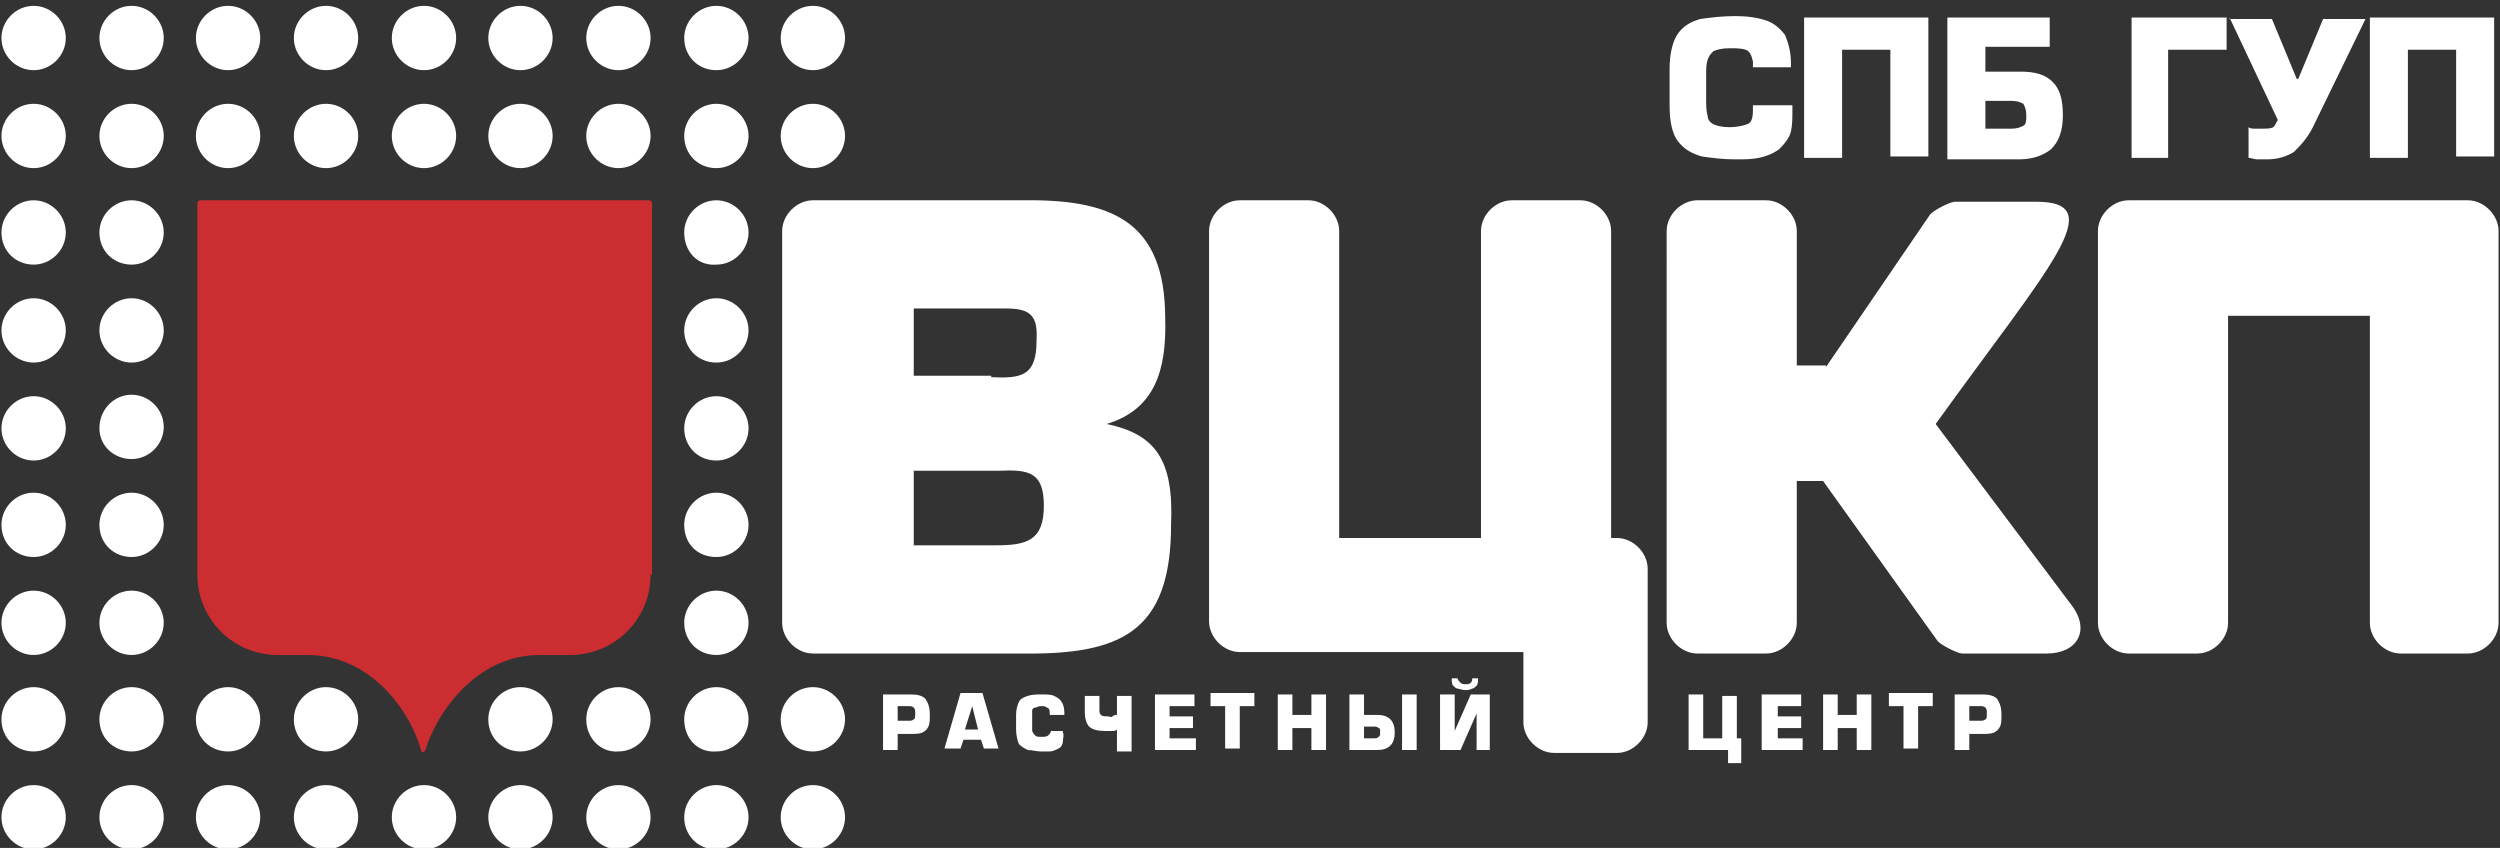 <?xml version="1.0" encoding="utf-8"?>
<!-- Generator: Adobe Illustrator 17.1.0, SVG Export Plug-In . SVG Version: 6.00 Build 0)  -->
<!DOCTYPE svg PUBLIC "-//W3C//DTD SVG 1.1//EN" "http://www.w3.org/Graphics/SVG/1.1/DTD/svg11.dtd">
<svg version="1.1" id="Слой_1" xmlns="http://www.w3.org/2000/svg" xmlns:xlink="http://www.w3.org/1999/xlink" x="0px" y="0px"
	 viewBox="0 0 171 58" enable-background="new 0 0 171 58" xml:space="preserve" width="171" height="58">
<rect x="0" y="0" width="171" height="58" fill="#333333" stroke="none"/>
<g id="Layer_x0020_1">
	<path fill="#CC2D30" d="M44.5,39.3c0,3.1-2.5,5.5-5.5,5.5h-2.1c-4.4,0-7.1,4.1-7.8,6.5c-0.1,0.2-0.3,0.2-0.3,0
		c-0.7-2.5-3.3-6.5-7.8-6.5H19c-3.1,0-5.5-2.5-5.5-5.5V13.9c0-0.1,0.1-0.2,0.2-0.2h30.7c0.1,0,0.2,0.1,0.2,0.2V39.3z"/>
	<path fill="#FFFFFF" d="M75.7,29c3.3,0.7,4.6,2.4,4.4,6.9c0,7.4-3.5,8.9-10.3,8.8H55.6c-1.1,0-2.1-1-2.1-2.1V15.8
		c0-1.1,1-2.1,2.1-2.1h14.2c6.1-0.1,9.9,1.3,9.9,8.1C79.8,25.3,79,28,75.7,29z M170.5,1.2h-8.4v9.6h2.6V3.4h3.3v7.3h2.6V1.2z
		 M152.5,1.2l3.3,7c-0.1,0.2-0.2,0.4-0.3,0.5c-0.2,0.1-0.4,0.1-0.8,0.1c-0.2,0-0.3,0-0.5,0c-0.1,0-0.3,0-0.4-0.1v2.1
		c0.2,0,0.4,0.1,0.6,0.1c0.2,0,0.4,0,0.7,0c0.7,0,1.3-0.2,1.8-0.5c0.4-0.4,0.9-0.9,1.3-1.7l3.6-7.4h-2.9l-1.7,4.1h-0.1l-1.7-4.1
		H152.5z M148.4,10.8h-2.6V1.2h6.5v2.2h-4V10.8z M140.2,1.2v2h-4.4v1.7h2.4c1,0,1.7,0.2,2.2,0.7c0.5,0.5,0.7,1.2,0.7,2.3
		c0,1.1-0.3,1.8-0.8,2.3c-0.5,0.4-1.2,0.7-2.2,0.7h-4.9V1.2H140.2z M135.8,6.9v1.9h1.8c0.4,0,0.6-0.1,0.8-0.2
		c0.2-0.1,0.2-0.4,0.2-0.7c0-0.4-0.1-0.6-0.2-0.8c-0.2-0.1-0.4-0.2-0.8-0.2H135.8z M131.8,1.2h-8.4v9.6h2.6V3.4h3.3v7.3h2.6V1.2z
		 M119.9,7.2v0.3c0,0.6-0.1,0.9-0.4,1c-0.3,0.1-0.7,0.2-1.2,0.2c-0.5,0-0.9-0.1-1.1-0.2c-0.2-0.1-0.4-0.3-0.4-0.6
		c-0.1-0.3-0.1-0.7-0.1-1.2V5.2c0-0.5,0-0.8,0.1-1.1c0.1-0.3,0.2-0.4,0.4-0.6c0.2-0.1,0.6-0.2,1.1-0.2c0.4,0,0.8,0,1.1,0.1
		c0.3,0.1,0.4,0.4,0.5,0.8v0.4h2.6V4.3c0-0.8-0.2-1.4-0.4-1.9c-0.3-0.4-0.7-0.8-1.3-1c-0.6-0.2-1.3-0.3-2.1-0.3
		c-0.9,0-1.7,0.1-2.4,0.2c-0.7,0.2-1.2,0.5-1.6,1.1c-0.3,0.5-0.5,1.3-0.5,2.3v2.5c0,1.2,0.2,2,0.6,2.5c0.4,0.5,0.9,0.8,1.6,1
		c0.7,0.1,1.4,0.2,2.3,0.2c0.6,0,1.1,0,1.6-0.1c0.5-0.1,1-0.3,1.4-0.6c0.4-0.4,0.7-0.8,0.8-1.2c0.1-0.5,0.1-0.9,0.1-1.5V7.2H119.9z
		 M6.8,2.6c0-1.2,1-2.2,2.2-2.2s2.2,1,2.2,2.2s-1,2.2-2.2,2.2S6.8,3.8,6.8,2.6z M13.4,2.6c0-1.2,1-2.2,2.2-2.2s2.2,1,2.2,2.2
		s-1,2.2-2.2,2.2S13.4,3.8,13.4,2.6z M20.1,2.6c0-1.2,1-2.2,2.2-2.2s2.2,1,2.2,2.2s-1,2.2-2.2,2.2S20.1,3.8,20.1,2.6z M26.8,2.6
		c0-1.2,1-2.2,2.2-2.2c1.2,0,2.2,1,2.2,2.2s-1,2.2-2.2,2.2C27.8,4.8,26.8,3.8,26.8,2.6z M33.4,2.6c0-1.2,1-2.2,2.2-2.2
		s2.2,1,2.2,2.2s-1,2.2-2.2,2.2S33.4,3.8,33.4,2.6z M40.1,2.6c0-1.2,1-2.2,2.2-2.2c1.2,0,2.2,1,2.2,2.2s-1,2.2-2.2,2.2
		C41.1,4.8,40.1,3.8,40.1,2.6z M46.8,2.6c0-1.2,1-2.2,2.2-2.2c1.2,0,2.2,1,2.2,2.2s-1,2.2-2.2,2.2C47.7,4.8,46.8,3.8,46.8,2.6z
		 M53.4,2.6c0-1.2,1-2.2,2.2-2.2s2.2,1,2.2,2.2s-1,2.2-2.2,2.2S53.4,3.8,53.4,2.6z M0.1,9.3c0-1.2,1-2.2,2.2-2.2s2.2,1,2.2,2.2
		s-1,2.2-2.2,2.2S0.1,10.5,0.1,9.3z M6.8,9.3c0-1.2,1-2.2,2.2-2.2s2.2,1,2.2,2.2s-1,2.2-2.2,2.2S6.8,10.5,6.8,9.3z M13.4,9.3
		c0-1.2,1-2.2,2.2-2.2s2.2,1,2.2,2.2s-1,2.2-2.2,2.2S13.4,10.5,13.4,9.3z M20.1,9.3c0-1.2,1-2.2,2.2-2.2s2.2,1,2.2,2.2
		s-1,2.2-2.2,2.2S20.1,10.5,20.1,9.3z M26.8,9.3c0-1.2,1-2.2,2.2-2.2c1.2,0,2.2,1,2.2,2.2s-1,2.2-2.2,2.2
		C27.8,11.5,26.8,10.5,26.8,9.3z M33.4,9.3c0-1.2,1-2.2,2.2-2.2s2.2,1,2.2,2.2s-1,2.2-2.2,2.2S33.4,10.5,33.4,9.3z M40.1,9.3
		c0-1.2,1-2.2,2.2-2.2c1.2,0,2.2,1,2.2,2.2s-1,2.2-2.2,2.2C41.1,11.5,40.1,10.5,40.1,9.3z M46.8,9.3c0-1.2,1-2.2,2.2-2.2
		c1.2,0,2.2,1,2.2,2.2s-1,2.2-2.2,2.2C47.7,11.5,46.8,10.5,46.8,9.3z M53.4,9.3c0-1.2,1-2.2,2.2-2.2s2.2,1,2.2,2.2s-1,2.2-2.2,2.2
		S53.4,10.5,53.4,9.3z M0.1,15.9c0-1.2,1-2.2,2.2-2.2s2.2,1,2.2,2.2s-1,2.2-2.2,2.2S0.1,17.2,0.1,15.9z M0.1,22.6
		c0-1.2,1-2.2,2.2-2.2s2.2,1,2.2,2.2c0,1.2-1,2.2-2.2,2.2S0.1,23.8,0.1,22.6z M6.8,22.6c0-1.2,1-2.2,2.2-2.2s2.2,1,2.2,2.2
		c0,1.2-1,2.2-2.2,2.2S6.8,23.8,6.8,22.6z M46.8,22.6c0-1.2,1-2.2,2.2-2.2c1.2,0,2.2,1,2.2,2.2c0,1.2-1,2.2-2.2,2.2
		C47.7,24.8,46.8,23.8,46.8,22.6z M0.1,29.3c0-1.2,1-2.2,2.2-2.2s2.2,1,2.2,2.2c0,1.2-1,2.2-2.2,2.2S0.1,30.5,0.1,29.3z M6.8,29.3
		C6.8,28,7.8,27,9,27s2.2,1,2.2,2.2c0,1.2-1,2.2-2.2,2.2S6.8,30.5,6.8,29.3z M46.8,29.3c0-1.2,1-2.2,2.2-2.2c1.2,0,2.2,1,2.2,2.2
		c0,1.2-1,2.2-2.2,2.2C47.7,31.5,46.8,30.5,46.8,29.3z M0.1,35.9c0-1.2,1-2.2,2.2-2.2s2.2,1,2.2,2.2s-1,2.2-2.2,2.2
		S0.1,37.2,0.1,35.9z M6.8,35.9c0-1.2,1-2.2,2.2-2.2s2.2,1,2.2,2.2s-1,2.2-2.2,2.2S6.8,37.2,6.8,35.9z M46.8,35.9
		c0-1.2,1-2.2,2.2-2.2c1.2,0,2.2,1,2.2,2.2s-1,2.2-2.2,2.2C47.7,38.1,46.8,37.2,46.8,35.9z M0.1,42.6c0-1.2,1-2.2,2.2-2.2
		s2.2,1,2.2,2.2s-1,2.2-2.2,2.2S0.1,43.8,0.1,42.6z M6.8,42.6c0-1.2,1-2.2,2.2-2.2s2.2,1,2.2,2.2s-1,2.2-2.2,2.2S6.8,43.8,6.8,42.6z
		 M46.8,42.6c0-1.2,1-2.2,2.2-2.2c1.2,0,2.2,1,2.2,2.2s-1,2.2-2.2,2.2C47.7,44.8,46.8,43.8,46.8,42.6z M0.1,49.2
		c0-1.2,1-2.2,2.2-2.2s2.2,1,2.2,2.2s-1,2.2-2.2,2.2S0.1,50.5,0.1,49.2z M6.8,49.2C6.8,48,7.8,47,9,47s2.2,1,2.2,2.2s-1,2.2-2.2,2.2
		S6.8,50.5,6.8,49.2z M13.4,49.2c0-1.2,1-2.2,2.2-2.2s2.2,1,2.2,2.2s-1,2.2-2.2,2.2S13.4,50.5,13.4,49.2z M20.1,49.2
		c0-1.2,1-2.2,2.2-2.2s2.2,1,2.2,2.2s-1,2.2-2.2,2.2S20.1,50.5,20.1,49.2z M33.4,49.2c0-1.2,1-2.2,2.2-2.2s2.2,1,2.2,2.2
		s-1,2.2-2.2,2.2S33.4,50.5,33.4,49.2z M40.1,49.2c0-1.2,1-2.2,2.2-2.2c1.2,0,2.2,1,2.2,2.2s-1,2.2-2.2,2.2
		C41.1,51.5,40.1,50.5,40.1,49.2z M46.8,49.2c0-1.2,1-2.2,2.2-2.2c1.2,0,2.2,1,2.2,2.2s-1,2.2-2.2,2.2
		C47.7,51.5,46.8,50.5,46.8,49.2z M53.4,49.2c0-1.2,1-2.2,2.2-2.2s2.2,1,2.2,2.2s-1,2.2-2.2,2.2S53.4,50.5,53.4,49.2z M0.1,55.9
		c0-1.2,1-2.2,2.2-2.2s2.2,1,2.2,2.2c0,1.2-1,2.2-2.2,2.2S0.1,57.1,0.1,55.9z M6.8,55.9c0-1.2,1-2.2,2.2-2.2s2.2,1,2.2,2.2
		c0,1.2-1,2.2-2.2,2.2S6.8,57.1,6.8,55.9z M13.4,55.9c0-1.2,1-2.2,2.2-2.2s2.2,1,2.2,2.2c0,1.2-1,2.2-2.2,2.2S13.4,57.1,13.4,55.9z
		 M20.1,55.9c0-1.2,1-2.2,2.2-2.2s2.2,1,2.2,2.2c0,1.2-1,2.2-2.2,2.2S20.1,57.1,20.1,55.9z M26.8,55.9c0-1.2,1-2.2,2.2-2.2
		c1.2,0,2.2,1,2.2,2.2c0,1.2-1,2.2-2.2,2.2C27.8,58.1,26.8,57.1,26.8,55.9z M33.4,55.9c0-1.2,1-2.2,2.2-2.2s2.2,1,2.2,2.2
		c0,1.2-1,2.2-2.2,2.2S33.4,57.1,33.4,55.9z M40.1,55.9c0-1.2,1-2.2,2.2-2.2c1.2,0,2.2,1,2.2,2.2c0,1.2-1,2.2-2.2,2.2
		C41.1,58.1,40.1,57.1,40.1,55.9z M46.8,55.9c0-1.2,1-2.2,2.2-2.2c1.2,0,2.2,1,2.2,2.2c0,1.2-1,2.2-2.2,2.2
		C47.7,58.1,46.8,57.1,46.8,55.9z M53.4,55.9c0-1.2,1-2.2,2.2-2.2s2.2,1,2.2,2.2c0,1.2-1,2.2-2.2,2.2S53.4,57.1,53.4,55.9z
		 M6.8,15.9c0-1.2,1-2.2,2.2-2.2s2.2,1,2.2,2.2s-1,2.2-2.2,2.2S6.8,17.2,6.8,15.9z M46.8,15.9c0-1.2,1-2.2,2.2-2.2
		c1.2,0,2.2,1,2.2,2.2s-1,2.2-2.2,2.2C47.7,18.2,46.8,17.2,46.8,15.9z M0.1,2.6c0-1.2,1-2.2,2.2-2.2s2.2,1,2.2,2.2s-1,2.2-2.2,2.2
		S0.1,3.8,0.1,2.6z M164.2,44.7c-1.1,0-2.1-1-2.1-2.1v-21h-9.7v21c0,1.1-1,2.1-2.1,2.1h-4.7c-1.1,0-2.1-1-2.1-2.1V15.8
		c0-1.1,1-2.1,2.1-2.1h23.2c1.1,0,2.1,1,2.1,2.1v26.8c0,1.1-1,2.1-2.1,2.1H164.2z M124.9,25.1l7.1-10.4c0.2-0.3,1.4-0.9,1.7-0.9h5.6
		c5.1,0,0.8,4.5-6.9,15.2l9.3,12.4c1.3,1.7,0.4,3.3-1.7,3.3h-5.8c-0.3,0-1.5-0.6-1.7-0.9l-7.8-10.9h-1.8v9.7c0,1.1-1,2.1-2.1,2.1
		h-4.7c-1.1,0-2.1-1-2.1-2.1V15.8c0-1.1,1-2.1,2.1-2.1h4.7c1.1,0,2.1,1,2.1,2.1v9.2H124.9z M101.3,15.8c0-1.1,1-2.1,2.1-2.1h4.7
		c1.1,0,2.1,1,2.1,2.1v21h0.4c1.1,0,2.1,1,2.1,2.1v10.5c0,1.1-1,2.1-2.1,2.1h-4.3c-1.1,0-2.1-1-2.1-2.1v-4.8H84.8
		c-1.1,0-2.1-1-2.1-2.1V15.8c0-1.1,1-2.1,2.1-2.1h4.7c1.1,0,2.1,1,2.1,2.1v21h9.7V15.8z M67.8,25.8c2.1,0.1,3.1-0.1,3.1-2.5
		c0.1-1.7-0.4-2.2-2.1-2.2h-6.3v4.6H67.8z M68.1,37.3c2.1,0,3.3-0.3,3.3-2.7c0-2.3-1-2.5-3.1-2.4h-5.8v5.1H68.1z"/>
	<path fill="#FFFFFF" d="M61.4,51.2v-1h0.9c0.3,0,0.6,0,0.8-0.1c0.2-0.1,0.3-0.2,0.4-0.4c0.1-0.2,0.1-0.5,0.1-0.8
		c0-0.5-0.1-0.8-0.3-1.1c-0.2-0.2-0.5-0.3-1-0.3h-1.9v3.8H61.4z M134.7,51.2v-1h0.9c0.3,0,0.6,0,0.8-0.1c0.2-0.1,0.3-0.2,0.4-0.4
		c0.1-0.2,0.1-0.5,0.1-0.8c0-0.5-0.1-0.8-0.3-1.1c-0.2-0.2-0.5-0.3-1-0.3h-1.9v3.8H134.7z M134.7,49.4v-1.1h0.7c0.2,0,0.3,0,0.4,0.1
		c0.1,0.1,0.1,0.2,0.1,0.4c0,0.2,0,0.4-0.1,0.4c-0.1,0.1-0.2,0.1-0.4,0.1H134.7z M131.2,48.3h1v-0.9h-3v0.9h1v2.9h1V48.3z M128,47.5
		h-1v1.4h-1.3v-1.4h-1v3.8h1v-1.5h1.3v1.5h1V47.5z M121.5,48.3h1.7v-0.8h-2.7v3.8h2.8v-0.8h-1.7v-0.7h1.6V49h-1.6V48.3z M116.5,50.4
		v-2.9h-1v3.8h2.7v0.9h0.9v-1.7h-0.3v-2.9h-1v2.9H116.5z M98.5,47.5v3.8h1.4l1.1-2.5h0v2.5h0.9v-3.8h-1.3L99.5,50h0v-2.5H98.5z
		 M99.7,46.4h-0.4c0,0.2,0,0.4,0.1,0.5c0.1,0.1,0.2,0.2,0.3,0.2c0.1,0,0.3,0.1,0.5,0.1c0.2,0,0.3,0,0.5-0.1c0.1,0,0.2-0.1,0.3-0.2
		c0.1-0.1,0.1-0.3,0.1-0.5h-0.4c0,0.1,0,0.2-0.1,0.3s-0.2,0.1-0.3,0.1c-0.2,0-0.3,0-0.4-0.1S99.7,46.5,99.7,46.4z M93.3,47.5v1.4
		h0.9c0.4,0,0.7,0.1,0.9,0.3c0.2,0.2,0.3,0.5,0.3,0.9s-0.1,0.7-0.3,0.9c-0.2,0.2-0.5,0.3-0.9,0.3h-1.9v-3.8H93.3z M93.3,49.7v0.8H94
		c0.1,0,0.2,0,0.3-0.1c0.1-0.1,0.1-0.1,0.1-0.3c0-0.2,0-0.3-0.1-0.3c-0.1-0.1-0.2-0.1-0.3-0.1H93.3z M96.9,47.5h-1v3.8h1V47.5z
		 M90.7,47.5h-1v1.4h-1.3v-1.4h-1v3.8h1v-1.5h1.3v1.5h1V47.5z M84.8,48.3h1v-0.9h-3v0.9h1v2.9h1V48.3z M80,48.3h1.7v-0.8H79v3.8h2.8
		v-0.8H80v-0.7h1.6V49H80V48.3z M76.4,47.5v1.4c-0.1,0-0.2,0-0.3,0.1s-0.2,0-0.3,0c-0.2,0-0.4,0-0.5-0.1c-0.1-0.1-0.1-0.2-0.1-0.4
		v-0.9h-1v1.1c0,0.4,0.1,0.8,0.3,1c0.2,0.2,0.6,0.3,1.1,0.3c0.1,0,0.3,0,0.4,0c0.2,0,0.3,0,0.4-0.1v1.5h1v-3.8H76.4z M71.9,49.8v0.1
		c0,0.2-0.1,0.3-0.2,0.4c-0.1,0.1-0.3,0.1-0.5,0.1c-0.2,0-0.3,0-0.4-0.1c-0.1-0.1-0.1-0.1-0.2-0.3c0-0.1,0-0.3,0-0.4V49
		c0-0.2,0-0.3,0-0.4c0-0.1,0.1-0.2,0.2-0.2c0.1,0,0.2-0.1,0.4-0.1c0.2,0,0.3,0,0.4,0.1c0.1,0,0.2,0.1,0.2,0.3v0.2h1v-0.2
		c0-0.3-0.1-0.6-0.2-0.7c-0.1-0.2-0.3-0.3-0.5-0.4c-0.2-0.1-0.5-0.1-0.8-0.1c-0.4,0-0.7,0-1,0.1c-0.3,0.1-0.5,0.2-0.6,0.4
		c-0.1,0.2-0.2,0.5-0.2,0.9v1c0,0.4,0.1,0.8,0.2,1c0.2,0.2,0.4,0.3,0.6,0.4c0.3,0,0.6,0.1,0.9,0.1c0.2,0,0.4,0,0.6,0
		c0.2,0,0.4-0.1,0.6-0.2c0.2-0.1,0.3-0.3,0.3-0.5c0-0.2,0.1-0.4,0-0.6v-0.1H71.9z M67.1,50.6l0.2,0.6h1l-1.1-3.8h-1.5l-1.1,3.8h1.1
		l0.2-0.6H67.1z M66.9,49.9H66l0.5-1.6l0,0L66.9,49.9z M61.4,49.4v-1.1h0.7c0.2,0,0.3,0,0.4,0.1c0.1,0.1,0.1,0.2,0.1,0.4
		c0,0.2,0,0.4-0.1,0.4c-0.1,0.1-0.2,0.1-0.4,0.1H61.4z"/>
</g>
</svg>
